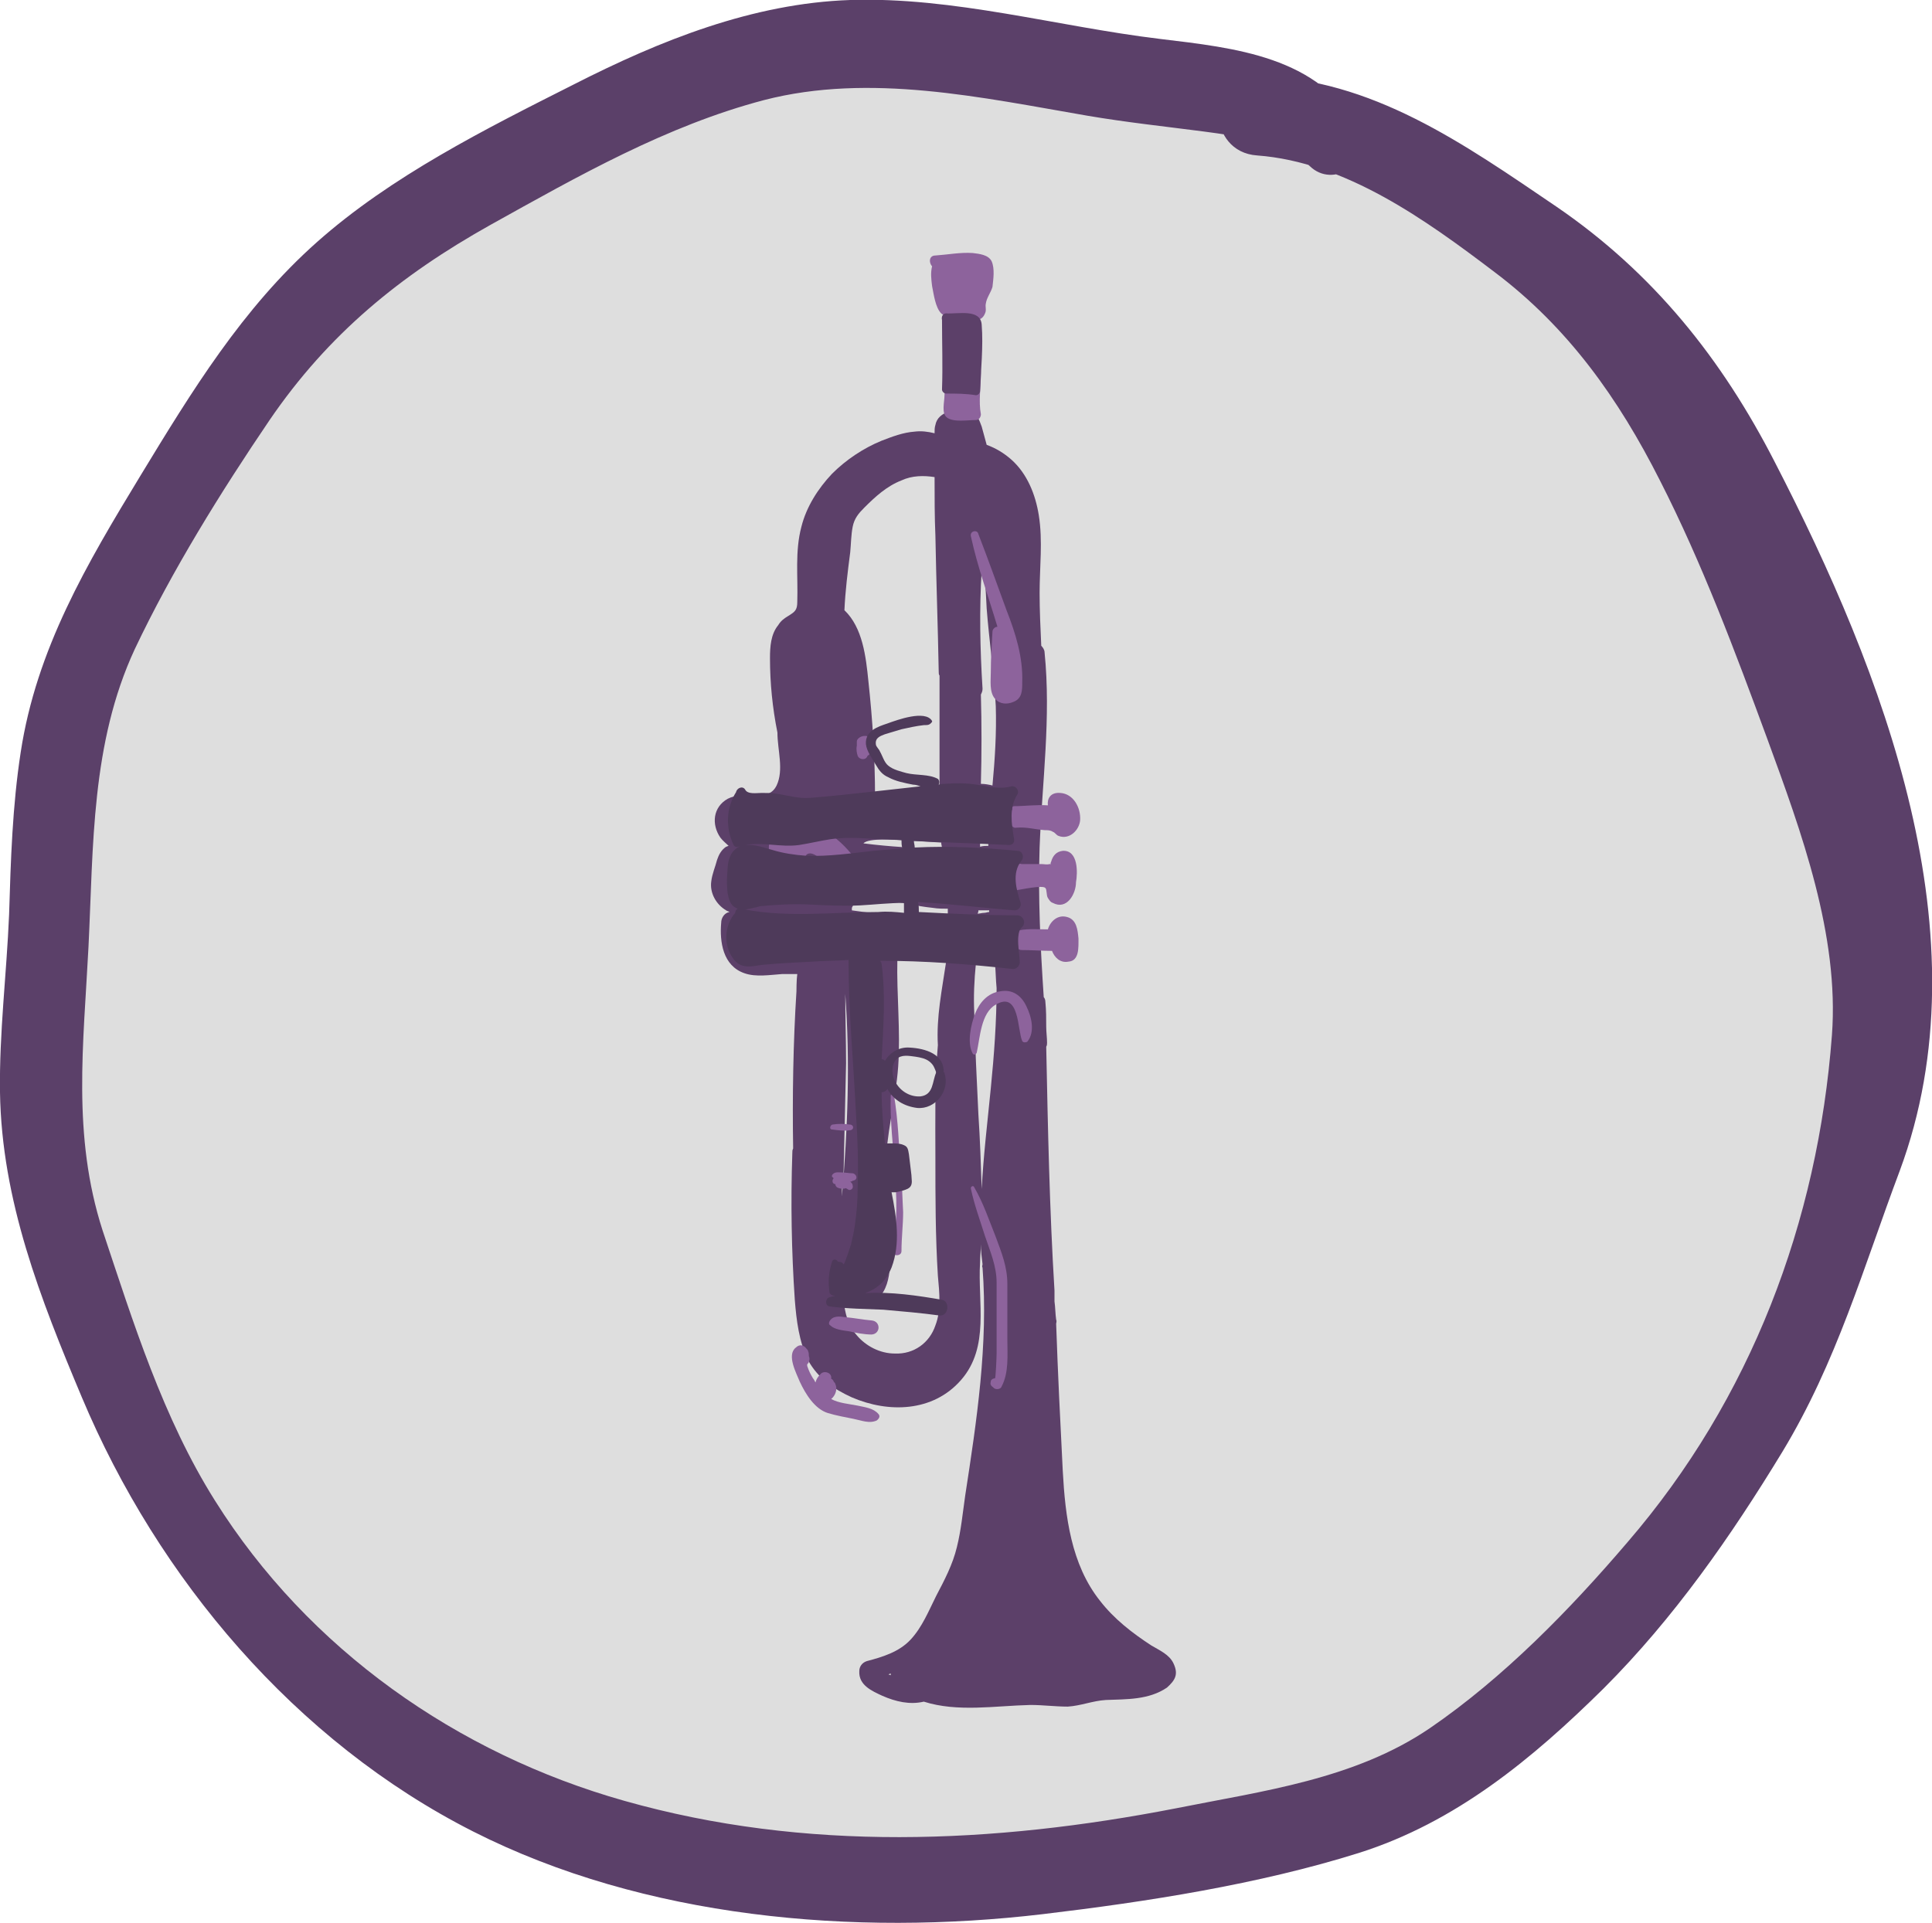 <?xml version="1.0" encoding="utf-8"?>
<!-- Generator: Adobe Illustrator 21.1.0, SVG Export Plug-In . SVG Version: 6.00 Build 0)  -->
<svg version="1.1" id="Слой_1" xmlns="http://www.w3.org/2000/svg" xmlns:xlink="http://www.w3.org/1999/xlink" x="0px" y="0px"
	 viewBox="0 0 233.6 232.6" style="enable-background:new 0 0 233.6 232.6;" xml:space="preserve">
<style type="text/css">
	.st0{display:none;}
	.st1{display:inline;}
	.st2{fill:#DEDEDE;}
	.st3{fill:#5B4069;}
	.st4{fill:#5C4069;}
	.st5{fill:#8D639C;}
	.st6{fill:#4E3A5A;}
</style>
<g id="Слой_1_1_">
</g>
<g id="Слой_116" class="st0">
</g>
<g id="Слой_27__x28_копия_x29_">
	<g id="Слой_28__x28_копия_x29_">
	</g>
	<g id="Слой_30__x28_копия_x29_">
	</g>
	<g id="Слой_29__x28_копия_x29_">
	</g>
	<g id="Слой_109">
	</g>
	<g id="Слой_32__x28_копия_x29_">
	</g>
	<g id="Слой_31__x28_копия_x29_">
	</g>
</g>
<g id="Слой_16">
</g>
<g id="Слой_34__x28_копия_x29_">
	<g id="Слой_35__x28_копия_x29_">
	</g>
	<g id="Слой_36__x28_копия_x29_">
	</g>
	<g id="Слой_37__x28_копия_x29_">
	</g>
	<g id="Слой_38__x28_копия_x29_">
	</g>
	<g id="Слой_115">
	</g>
</g>
<g id="Слой_17">
</g>
<g id="Слой_9">
	<g id="Слой_10">
	</g>
	<g id="Слой_11">
	</g>
</g>
<g id="Слой_9__x28_копия_x29_">
	<g id="Слой_10__x28_копия_x29_">
	</g>
	<g id="Слой_11__x28_копия_x29_">
	</g>
</g>
<g id="Слой_2">
	<g id="Слой_3">
	</g>
	<g id="Слой_5">
	</g>
	<g id="Слой_4">
	</g>
	<g id="Слой_6">
	</g>
	<g id="Слой_7">
	</g>
</g>
<g id="Слой_8">
</g>
<g id="Слой_93__x28_копия_x29_">
	<g id="Слой_91__x28_копия_x29_">
	</g>
	<g id="Слой_94__x28_копия_x29_">
	</g>
	<g id="Слой_95__x28_копия_x29_">
	</g>
	<g id="Слой_102">
	</g>
</g>
<g id="Слой_12">
</g>
<g id="Слой_33">
</g>
<g id="Слой_18" class="st0">
	<g id="Слой_19" class="st1">
	</g>
	<g id="Слой_20" class="st1">
	</g>
	<g id="Слой_23" class="st1">
	</g>
	<g id="Слой_25" class="st1">
	</g>
	<g id="Слой_24" class="st1">
	</g>
	<g id="Слой_21" class="st1">
	</g>
	<g id="Слой_22" class="st1">
	</g>
	<g id="Слой_26" class="st1">
	</g>
</g>
<g id="Слой_27">
	<g id="Слой_28">
	</g>
	<g id="Слой_30">
	</g>
	<g id="Слой_29">
	</g>
	<g id="Слой_32">
	</g>
	<g id="Слой_31">
	</g>
</g>
<g id="Слой_34">
	<g id="Слой_35">
	</g>
	<g id="Слой_36">
	</g>
	<g id="Слой_37">
	</g>
	<g id="Слой_38">
	</g>
</g>
<g id="Слой_39">
	<g id="Слой_40">
	</g>
	<g id="Слой_41">
	</g>
	<g id="Слой_42">
	</g>
</g>
<g id="Слой_43">
	<g id="Слой_44">
	</g>
	<g id="Слой_45" class="st0">
	</g>
</g>
<g id="Слой_46">
	<g id="Слой_48">
	</g>
	<g id="Слой_47">
	</g>
	<g id="Слой_49">
	</g>
	<g id="Слой_50">
	</g>
	<g id="Слой_51">
	</g>
	<g id="Слой_52">
	</g>
	<g id="Слой_53">
	</g>
	<g id="Слой_54">
	</g>
	<g id="Слой_55">
	</g>
</g>
<g id="Слой_46__x28_копия_x29_">
	<g id="Слой_48__x28_копия_x29_">
	</g>
	<g id="Слой_47__x28_копия_x29_">
	</g>
	<g id="Слой_49__x28_копия_x29_">
	</g>
	<g id="Слой_50__x28_копия_x29_">
	</g>
	<g id="Слой_51__x28_копия_x29_">
	</g>
	<g id="Слой_52__x28_копия_x29_">
	</g>
	<g id="Слой_53__x28_копия_x29_">
	</g>
	<g id="Слой_55__x28_копия_x29_">
	</g>
	<g id="Слой_54__x28_копия_x29_">
	</g>
</g>
<g id="Слой_66">
	<g id="Слой_67">
	</g>
	<g id="Слой_68">
	</g>
	<g id="Слой_70">
	</g>
	<g id="Слой_69">
	</g>
</g>
<g id="Слой_72">
	<g id="Слой_75">
	</g>
	<g id="Слой_73">
	</g>
	<g id="Слой_74">
	</g>
	<g id="Слой_76">
	</g>
	<g id="Слой_77">
	</g>
	<g id="Слой_79">
	</g>
	<g id="Слой_78">
	</g>
</g>
<g id="Слой_89">
</g>
<g id="Слой_88">
	<g id="Слой_90">
	</g>
	<g id="Слой_92">
	</g>
	<g id="Слой_12_9_">
		<circle class="st2" cx="114" cy="117.4" r="112.2"/>
	</g>
	<g id="Слой_33_9_">
		<g>
			<g>
				<path class="st3" d="M164.3,15.7c-4.8-8.9-15-9.9-24.1-11c-12.4-1.5-24.9-5.1-37.4-4.7C91,0.4,79.8,4.9,69.4,10.2
					c-10.7,5.4-22.1,11.1-31.1,19.1S23.2,47.3,17,57.5C10.5,68.2,4.4,78.5,2.5,91c-1,6.5-1.2,13-1.4,19.6
					c-0.3,7.2-1.2,14.3-1.1,21.5c0.2,13.1,4.9,25,9.9,36.9c9.2,21.9,25.8,41.6,47.3,52.5c20.7,10.5,46.1,12.7,68.9,10
					c12.6-1.5,26.1-3.6,38.2-7.4c11.7-3.7,21-11.4,29.6-19.9c8.5-8.5,15.4-18.4,21.6-28.6c6.6-10.9,9.8-22.3,14.2-34
					c10.5-28.3-2-60.3-15.1-85.7C208.2,43.4,199.9,33,188.2,25C177,17.4,165.9,9.5,152,9.2c-6.3-0.1-6.1,9.2,0,9.6
					c10.7,0.8,20.4,7.8,28.7,14.1c8.9,6.7,15,15.3,20,25.2c5.1,10,9.1,20.7,13,31.3c4.1,11.2,8.7,23.7,7.8,35.8
					c-1.7,22.6-9.8,44-24.7,61.3c-7,8.2-15,16.4-23.9,22.5c-9.1,6.2-20.2,7.6-30.7,9.7c-22.1,4.3-44.8,5.3-66.7-0.9
					c-20.2-5.7-38.2-18.3-49.5-36.3c-6.3-10-9.9-21.6-13.6-32.7c-3.7-11.5-2.3-22.5-1.7-34.3c0.6-12.2,0.3-24.6,5.6-36
					c4.5-9.5,10.4-19,16.3-27.7c7.1-10.4,15.8-17.5,26.7-23.6c10.6-5.9,21.3-12,33.1-15.1c12.8-3.3,26.3-0.3,39.1,1.9
					c4.7,0.8,9.4,1.3,14,1.9c4.4,0.6,9.7,1.2,13.1,4.4C161.6,22.8,166.2,19.3,164.3,15.7L164.3,15.7z"/>
			</g>
		</g>
	</g>
	<g id="Слой_88_1_">
		<path class="st4" d="M141.9,201.2c-0.5-1.1-1.7-1.6-2.7-2.2c-2.3-1.5-4.5-3.2-6.2-5.4c-3.5-4.4-4.2-10.2-4.5-15.7
			c-0.3-5.9-0.6-11.9-0.8-17.8c0-0.1,0.1-0.3,0-0.5c-0.1-0.7-0.1-1.5-0.2-2.2c0-0.3,0-0.7,0-1c0-0.1,0-0.2,0-0.3
			c-0.6-9.8-0.8-19.6-1-29.5c0.1-0.2,0.1-0.3,0.1-0.5c0-0.6-0.1-1.3-0.1-1.9c0-1,0-2-0.1-3c0-0.3-0.1-0.5-0.2-0.6
			c-0.4-6-0.7-12.1-0.5-18.1c0.3-7.9,1.4-15.7,0.6-23.6c0-0.3-0.2-0.6-0.4-0.8c-0.1-2.1-0.2-4.3-0.2-6.4c0-3.1,0.4-6.3-0.1-9.4
			c-0.4-2.5-1.4-5-3.3-6.7c-0.9-0.8-1.9-1.4-3-1.8c-0.2-0.7-0.4-1.5-0.6-2.2c-0.3-0.8-0.5-1.5-1.4-1.8c-1.5-0.5-3.9-0.1-4.2,1.6
			c-0.1,0.3-0.1,0.6-0.1,1c-0.8-0.2-1.6-0.3-2.4-0.2c-1.4,0.1-2.7,0.6-4,1.1c-2.2,0.9-4.3,2.3-6,4c-1.7,1.8-3.1,4-3.7,6.4
			c-0.8,3-0.4,6-0.5,9.1c0,1-0.3,1.2-1.1,1.7c-0.5,0.3-0.9,0.6-1.2,1.1c-0.9,1.1-1,2.6-1,4c0,3,0.3,6,0.9,9c0,2.1,0.8,4.5-0.1,6.4
			c-0.6,1.2-1.6,1.2-2.8,1.1c-1,0-2.1,0-3.1,0.5c-1.8,1-2,3.1-0.9,4.7c0.3,0.4,0.7,0.7,1,1c-0.1,0-0.2,0.1-0.3,0.1
			c-0.6,0.4-0.9,1-1.1,1.6c-0.2,0.8-0.6,1.7-0.7,2.6c-0.2,1.4,0.6,2.8,1.8,3.5c0.1,0.1,0.3,0.1,0.4,0.2c-0.6,0.1-1,0.7-1,1.3
			c-0.2,2.3,0.2,5.2,2.8,6.1c1.4,0.5,3.1,0.2,4.6,0.1c0.4,0,0.8,0,1.3,0c0.2,0,0.3,0,0.5,0c-0.1,0.7-0.1,2-0.1,2.1
			c-0.4,6.3-0.5,12.7-0.4,19c-0.1,0.2-0.1,0.3-0.1,0.6c-0.2,5.9-0.1,11.8,0.3,17.7c0.2,2.5,0.5,5,1.6,7.3c1.2,2.2,3.1,3.5,5.3,4.5
			c4.4,1.9,9.8,1.8,13.2-2.1c3.5-4,2-9.4,2.3-14.2c0-0.7,0.1-1.5,0.1-2.2c0,0.8,0.1,1.6,0.2,2.4c0,0.1-0.1,0.3,0,0.4
			c0.7,9.3-0.7,18.5-2.1,27.6c-0.3,2.1-0.5,4.2-1,6.2c-0.5,2.1-1.5,4-2.5,5.9c-0.9,1.8-1.7,3.8-3.1,5.3c-1.4,1.5-3.4,2.1-5.3,2.6
			c-0.6,0.2-0.9,0.7-0.9,1.2c-0.1,1.7,1.5,2.4,2.8,3c1.6,0.7,3.3,1.1,5,0.7c4.1,1.3,8.6,0.5,12.9,0.4c1.5,0,3,0.2,4.5,0.2
			c1.6-0.1,3-0.7,4.6-0.8c2.5-0.1,5.2,0,7.4-1.5C142.1,203.2,142.5,202.5,141.9,201.2z M107.7,202.6c-0.1,0-0.2-0.1-0.3-0.1
			c0.1,0,0.2-0.1,0.3-0.1C107.7,202.5,107.7,202.6,107.7,202.6z M113.9,102.6c-3.2,0-6.3-0.2-9.5-0.6c0.6-0.7,4-0.4,4.4-0.4
			c1.7,0.1,3.3,0.2,5,0.3C113.8,102.1,113.9,102.4,113.9,102.6z M101.8,144.7c0-0.8,0-1.5,0-2.3c0.1-0.2,0.2-0.4,0.2-0.7
			c0.1-4.4,0.2-8.7,0.3-13.1c0-2.8-0.1-5.6-0.1-8.4C102.8,128.4,102.5,136.6,101.8,144.7z M103,110.1c0-0.1,0-0.2,0-0.3
			c0.4-1.2,2.8-1.2,3.9-1c2,0.3,3.9,0.8,5.9,1c0.6,0.1,1.2,0.1,1.8,0.1c0,0.2,0,0.4,0,0.7C110.8,110.8,106.9,110.7,103,110.1z
			 M118.3,110.1c0.2,0,0.5,0,0.7,0s0.4,0,0.6,0c0,0.1,0,0.2,0,0.2c-0.2,0-0.4,0.1-0.6,0.1c-0.3,0-0.5,0.1-0.8,0.1
			C118.3,110.3,118.3,110.2,118.3,110.1z M119.5,102.3c-0.3,0-0.6,0-1,0.1c0-0.3,0-0.6,0-0.9c0.2,0,0.4-0.1,0.6-0.2
			c0.1,0,0.2-0.1,0.4-0.1C119.5,101.6,119.5,102,119.5,102.3z M118.7,68.9c0.1-0.7,0.1-1.5,0.2-2.2c0.1,2.3,0.3,4.6,0.4,6.9
			c0.3,3.9,0.9,7.9,1.1,11.8c0.1,3.2-0.1,6.4-0.4,9.6c-0.4-0.1-0.9-0.2-1.4-0.2c0.1-3.6,0.1-7.2,0-10.8c0.1-0.2,0.2-0.4,0.2-0.7
			C118.5,78.5,118.4,73.7,118.7,68.9z M103.1,63.7c0.2-1,0.7-1.6,1.4-2.3c1.3-1.3,2.7-2.6,4.5-3.3c1.3-0.6,2.7-0.6,4-0.4
			c0,2.4,0,4.8,0.1,7.1c0.1,5.5,0.3,10.9,0.4,16.4c0,0.2,0,0.4,0.1,0.5c0,3.2,0,6.4,0,9.6c0,1.4,0,2.8,0,4.3
			c-2.6,0.5-5.1,0.8-7.8,0.7c0-4.6-0.3-9.3-0.8-13.9c-0.3-3-0.7-6.5-2.9-8.6c0.1-2.3,0.4-4.7,0.7-7
			C102.9,65.8,102.9,64.7,103.1,63.7z M113.1,160.3c-0.7,2.1-2.6,3.5-4.9,3.4c-1.8,0-3.5-0.9-4.6-2.2c-0.9-1-1.3-2.2-1.5-3.5
			c1.4,0.3,2.9,0.2,4-0.9c1.1-1,1.4-2.5,1.5-3.9c0.3-3.9-0.6-7.9-0.5-11.8c0-4.2,1.2-8.2,1.5-12.4c0.3-4.3-0.2-8.7-0.1-13
			c2,0.1,3.9,0.2,5.9,0.3c-0.5,3.4-1.2,6.7-1,10.1c-0.4,4.5-0.3,9.1-0.3,13.6c0,4.8,0,9.5,0.3,14.3
			C113.6,156.4,113.8,158.5,113.1,160.3z M119.8,131.6c-0.4,4.1-0.9,8.2-1.1,12.2c-0.1-3-0.2-6-0.4-9c-0.2-4.1-0.4-8.2-0.5-12.3
			c-0.1-2,0-4,0.2-6c0.8,0,1.5,0,2.3,0c0.1,1,0.1,2,0.2,3C120.5,123.5,120.2,127.6,119.8,131.6z"/>
		<g id="Слой_92_1_">
			<path class="st5" d="M119.9,31.6c-0.4-0.8-1.5-0.9-2.3-1c-1.5-0.1-3,0.2-4.5,0.3c-0.8,0-0.8,0.9-0.4,1.3c-0.2,0.8-0.1,1.6,0,2.4
				c0.2,1,0.4,2.6,1.1,3.3c0.1,0.1,0.3,0.2,0.4,0.3c0,0.1,0,0.3,0,0.4l0,0c0.5,3,0.1,6.1,0,9.2c0,0.8-0.4,2.2,0.3,2.7
				c0.8,0.6,2.5,0.3,3.5,0.3c0.4,0,0.6-0.4,0.6-0.7c-0.3-1.6,0-3.2,0-4.9c0-1.3-0.7-2.8-0.4-4.1c0.1-0.7,0.3-1.7,0-2.4
				c0.4-0.1,0.7-0.3,0.9-0.8c0.2-0.4,0-0.8,0.1-1.2c0.1-0.7,0.6-1.3,0.8-2C120.1,33.8,120.3,32.5,119.9,31.6z"/>
			<path class="st5" d="M128.2,95.9c-1.2-0.1-1.6,0.7-1.5,1.5c-1.4-0.1-2.8,0.1-4.1,0.1c-0.2,0-0.3,0.2-0.2,0.4
				c-0.1,0.1-0.2,0.3-0.2,0.5c0,0.3,0,0.6,0,1s0.3,0.8,0.7,0.7c1.2-0.1,2.2,0.2,3.4,0.3c0.4,0,0.7,0,1,0.2c0.3,0.1,0.4,0.4,0.7,0.5
				c1.3,0.5,2.5-0.7,2.6-1.9C130.7,97.7,129.8,96,128.2,95.9z"/>
			<path class="st5" d="M128.5,102.9c-0.8,0.1-1.2,0.6-1.4,1.3c-0.1,0.2-0.1,0.3,0,0.3c0,0-0.1,0-0.2,0c-0.3,0.1-0.7,0-1,0
				c-0.7,0-1.5,0-2.2,0c-0.1,0-0.1,0-0.2,0c-0.2-0.1-0.4,0-0.6,0.2c-0.5,0.8-0.7,1.6-0.8,2.4c0,0.3,0.3,0.7,0.6,0.6
				c0.7-0.1,3.4-0.7,3.7-0.3c0.2,0.2,0.1,0.9,0.3,1.2s0.3,0.5,0.6,0.6c1.7,0.9,2.8-1.1,2.8-2.5C130.3,105.6,130.4,102.8,128.5,102.9
				z"/>
			<path class="st5" d="M130.4,113.5c-0.1-1-0.2-2.3-1.4-2.6c-1.1-0.3-2,0.5-2.3,1.5c-1.1,0-2.3-0.1-3.4,0.1c-0.3,0-0.3,0.3-0.2,0.5
				v0.1c-0.1,0.5-0.1,1,0,1.5c0,0.2,0.2,0.3,0.4,0.3c1.2,0,2.5,0.1,3.7,0.1c0.3,0.8,1,1.5,2,1.3
				C130.5,116.2,130.4,114.6,130.4,113.5z"/>
			<path class="st5" d="M103.6,104.1c-1.9-2.5-4.4-4.8-7.7-4.2c-1.2,0.2-2.7,0.8-2.9,2.2c-0.2,1.1,0.4,2.4,1.1,3.2
				c-0.1,0.4,0.1,0.8,0.7,0.9c0.7,0.1,1.5,0.1,2.1-0.5c0.3-0.3,0.4-0.6,0.5-1c0.1-0.6-0.3-1,0.2-1.4c0.9-0.5,2.2,1.3,3,1.7
				c0.9,0.4,1.8,0.3,2.6,0C103.6,105,103.9,104.5,103.6,104.1z"/>
			<path class="st5" d="M105.3,89.7c0-0.4-0.3-0.7-0.7-0.7c-0.3,0-0.6,0.1-0.8,0.3c-0.1,0.1-0.2,0.2-0.2,0.4s0,0.4,0,0.5
				c-0.1,0.4,0,0.9,0.1,1.2c0.2,0.5,1,0.6,1.2,0c0.2-0.1,0.4-0.3,0.3-0.6c0-0.1,0-0.3,0-0.4C105.3,90.2,105.3,89.9,105.3,89.7z"/>
			<path class="st5" d="M121.7,73.8c-1.1-3-2.2-6.1-3.4-9.2c-0.1-0.6-1.1-0.4-0.9,0.3c0.8,3.7,2.1,7.2,3.2,10.9
				c-0.3,0-0.6,0.3-0.6,0.6c-0.1,1.6-0.2,3.3-0.2,4.9c0,1-0.2,2.4,0.5,3.2c0.6,0.7,1.5,0.7,2.2,0.4c1.1-0.4,1.1-1.4,1.1-2.4
				C123.7,79.5,122.8,76.6,121.7,73.8z"/>
			<path class="st5" d="M124.1,121.7c-0.6-1.3-1.7-2.1-3.2-1.8c-1.5,0.2-2.5,1.4-3,2.7s-1,3.5-0.3,4.8c0.1,0.2,0.4,0.2,0.5-0.1
				c0.4-1.8,0.5-4.8,2.3-5.8c2.9-1.7,2.6,3.1,3.2,4.4c0.1,0.2,0.4,0.2,0.6,0.1C125.2,124.8,124.7,122.9,124.1,121.7z"/>
			<path class="st5" d="M121.8,155.3c0-2.1-0.7-3.8-1.4-5.7c-0.8-2-1.5-4.1-2.6-6c-0.1-0.3-0.5-0.1-0.4,0.2c0.4,1.9,1.1,3.8,1.7,5.7
				c0.6,1.8,1.4,3.6,1.4,5.6s0,3.9,0,5.9c0,0.9,0,1.8,0,2.7c0,0.3-0.1,3-0.2,3c-0.2,0-0.4,0.1-0.5,0.3v0.1c-0.1,0.3,0,0.5,0.3,0.7
				l0.1,0.1c0.3,0.2,0.8,0.1,0.9-0.2c0.9-1.7,0.7-3.8,0.7-5.7C121.8,159.7,121.8,157.5,121.8,155.3z"/>
			<path class="st5" d="M108.9,141.7c-0.2-3.1-0.3-6.2-0.8-9.2c0-0.2-0.4-0.2-0.4,0c-0.1,3.1,0.3,6.1,0.5,9.2c0.2,3,0.4,6.4-0.4,9.4
				c-0.2,0.8,1.2,1,1.2,0.2c0-1.6,0.2-3.2,0.2-4.7C109.1,144.9,109.1,143.3,108.9,141.7z"/>
			<path class="st5" d="M105.4,159.7c-1.1-0.1-2.1-0.3-3.2-0.4c-0.7-0.1-1.5-0.2-1.9,0.5c-0.1,0.2-0.1,0.4,0.1,0.5
				c0.5,0.5,1.5,0.6,2.2,0.7c0.9,0.2,1.9,0.4,2.8,0.4C106.5,161.3,106.5,159.8,105.4,159.7z"/>
			<path class="st5" d="M106.2,171c-0.6-0.7-1.6-0.8-2.5-1c-1-0.2-2.3-0.3-3.2-0.8c0.5-0.4,0.8-1.2,0.5-1.8c0-0.1-0.1-0.2-0.2-0.3
				c0-0.1-0.1-0.2-0.2-0.3c0,0-0.1,0-0.1-0.1l0,0c0.1-0.7-0.9-1-1.3-0.5c-0.3,0.3-0.5,0.6-0.6,1c-0.1-0.2-0.2-0.4-0.3-0.5
				c-0.3-0.5-0.5-0.9-0.7-1.5c0-0.1,0-0.1,0-0.2c0.1-0.1,0.2-0.2,0.2-0.3c0.1-0.2,0.1-0.5,0-0.7c0-0.2,0-0.4-0.1-0.6
				c0-0.1-0.1-0.2-0.2-0.3c-0.3-0.4-0.8-0.6-1.3-0.1c-1.1,0.9,0.1,3.1,0.5,4.1c0.7,1.5,1.8,3.3,3.4,3.8c1,0.3,2.1,0.5,3.1,0.7
				s1.9,0.6,2.8,0.2C106.4,171.5,106.4,171.2,106.2,171z"/>
			<path class="st5" d="M102.7,136c-0.6-0.1-1.4-0.1-2,0c-0.3,0-0.5,0.6-0.1,0.6c0.7,0.1,1.5,0.2,2.1,0.1
				C103.3,136.7,103.3,136,102.7,136z"/>
			<path class="st5" d="M103.1,141.9c-0.4,0-0.9-0.1-1.3-0.1c-0.4,0-0.8-0.1-1.1,0.2c-0.1,0.1-0.2,0.3,0,0.4l0.1,0.1
				c-0.2,0.2-0.2,0.6,0.1,0.7h0.1c0,0.2,0.1,0.3,0.2,0.4c0.4,0.2,0.8,0.2,1.1,0.1c0.1,0.1,0.2,0.1,0.3,0.2c0.3,0.1,0.6-0.2,0.5-0.5
				c0-0.2-0.1-0.3-0.3-0.5c0.1,0,0.2,0,0.3-0.1C103.8,142.7,103.6,142,103.1,141.9z"/>
		</g>
		<path class="st4" d="M118.7,39.3c-0.1-2-2.9-1.3-4.3-1.4c-0.4,0-0.6,0.4-0.5,0.8c0,2.8,0.1,5.6,0,8.4c0,0.3,0.3,0.5,0.5,0.5
			c1.2,0,2.4,0,3.6,0.2c0.3,0,0.5-0.3,0.5-0.5C118.6,44.7,118.9,41.9,118.7,39.3z"/>
		<path class="st6" d="M123,110.7c-4,0-8-0.2-11.9-0.4c0-0.4,0-0.8-0.1-1.2c3.9,0.2,7.8,0.7,11.7,1c0.5,0,0.8-0.5,0.7-0.9
			c-0.5-1.6-1.1-3.6,0.1-5.1c0.4-0.5,0.1-1.2-0.5-1.2c-4.2-0.4-8.3-0.6-12.4-0.4c0-0.3-0.1-0.5-0.1-0.8c3.8,0.2,7.7,0.3,11.5,0.5
			c0.5,0,0.7-0.4,0.6-0.8c-0.3-1.8-0.6-3.7,0.4-5.3c0.3-0.5-0.2-1.1-0.7-1c-1.5,0.4-2.8,0-4.2-0.2c-1.3-0.2-2.5-0.2-3.8-0.1
			c-0.3,0-0.5,0-0.8,0.1c0.1-0.2,0.1-0.5-0.1-0.7c-1.1-0.6-2.6-0.4-3.8-0.7c-0.7-0.2-1.6-0.4-2.2-0.9c-0.5-0.4-0.7-1.2-1-1.7
			c-0.1-0.3-0.5-0.6-0.5-0.9c-0.1-0.8,0.6-1,1.1-1.2c0.7-0.2,1.3-0.4,2-0.6c0.9-0.2,1.8-0.4,2.7-0.5c0.5,0,0.7,0,1-0.4v-0.1
			c-0.8-1.4-4.3-0.1-5.4,0.3c-1.2,0.4-2.7,0.9-2.6,2.5c0.1,0.9,0.8,1.8,1.2,2.5s0.8,1.2,1.5,1.5c0.9,0.5,2,0.7,3,0.9
			c0.3,0,0.6,0.1,0.9,0.2c-1.8,0.2-3.6,0.4-5.4,0.6c-2.7,0.3-5.4,0.6-8,0.8c-1.4,0.1-2.6-0.3-4-0.5c-0.6-0.1-1.2-0.1-1.8-0.1
			s-1.7,0.2-2-0.4c-0.3-0.5-1-0.2-1.1,0.3c-1.2,1.9-1.3,4.3-0.3,6.4c0.1,0.2,0.4,0.3,0.6,0.2c0.1,0,0.1,0,0.2-0.1l-0.1,0.1
			c-0.9,0.4-1.3,1.3-1.4,2.3c-0.1,1.3-0.3,3.4,0.4,4.6c0.2,0.3,0.5,0.5,0.8,0.6c-0.2,0.1-0.3,0.3-0.3,0.5c-1.3,1.5-1.5,3.9-0.2,5.6
			c0.9,1.2,2.1,0.9,3.4,0.7c2.1-0.2,4.1-0.3,6.2-0.4c1.4-0.1,2.9-0.1,4.3-0.2c0,0.1,0,0.1,0,0.2c0,6.1,0.6,12.3,0.9,18.4
			c0.2,3,0.3,6,0.2,9c0,1.4-0.1,2.8-0.3,4.2c-0.1,0.9-0.3,1.7-0.5,2.6c-0.1,0.3-0.8,2.5-0.9,2.4c-0.2-0.3-0.5-0.3-0.7-0.3
			c-0.1-0.3-0.6-0.4-0.7,0c-0.4,1.3-0.5,2.4-0.3,3.7c0,0.2,0.3,0.4,0.5,0.4c0.1,0,0.2,0,0.2,0c-0.2,0.1-0.5,0.1-0.7,0.2
			c-0.5,0.1-0.6,1,0,1.1c2.2,0.3,4.4,0.3,6.5,0.4c2.3,0.2,4.6,0.4,6.8,0.7c1.1,0.1,1.3-1.7,0.3-1.9c-2.9-0.5-6.2-1-9.3-0.8
			c1.4-0.5,2.5-1.4,3.2-3.1c1.1-2.9,0.6-6.1,0-9.1c0.2,0,0.3,0,0.5,0c0.5-0.1,1.4-0.3,1.7-0.6c0.4-0.4,0.2-1,0.2-1.5
			c-0.1-0.8-0.2-1.7-0.3-2.5c-0.1-0.5-0.1-0.9-0.6-1.1c-0.6-0.3-1.6-0.2-2.3-0.2l0,0c-0.2-2.1-0.4-4.1-0.4-6.2
			c0.3,0,0.6-0.2,0.7-0.4c0.7,1.3,2,2.1,3.6,2.3c2.2,0.2,4-2.1,3.3-4.2c0-0.1,0-0.1-0.1-0.1c0.1-2.2-2.2-2.9-4.1-3
			c-1.3-0.1-2.4,0.6-3,1.6c-0.1-0.1-0.2-0.2-0.4-0.2c0.2-3.8,0.5-7.7,0-11.5c0-0.1-0.1-0.3-0.2-0.4c5.4,0,10.7,0.4,16.1,1
			c0.4,0,0.8-0.4,0.8-0.8c0-1-0.6-3.6,0.3-4.3C124.1,111.6,123.7,110.7,123,110.7z M108.4,128.1c0.6-0.6,1.5-0.4,2.3-0.3
			c0.6,0.1,1.2,0.2,1.7,0.6c0.5,0.4,0.6,0.8,0.8,1.3c-0.5,1.1-0.3,2.7-1.9,2.9c-1.4,0.1-2.7-0.8-3.2-2.1
			C107.8,129.8,107.8,128.7,108.4,128.1z M96.6,102.2c1.3-0.2,2.5-0.5,3.8-0.7c1.4-0.2,2.9-0.2,4.3-0.1c1.4,0.1,2.9,0.1,4.3,0.2
			c0,0.3,0,0.6,0.1,1c-1.2,0.1-2.3,0.2-3.5,0.3c-2.7,0.3-5.4,0.7-8.1,0.6c-1.4-0.1-2.8-0.3-4.1-0.7c-1.1-0.3-2.1-0.7-3.3-0.6
			C92.2,101.8,94.4,102.5,96.6,102.2z M106.2,110.3c-5.4,0-10.8,0.7-16.1-0.3c0.7-0.1,1.4-0.3,1.8-0.4c2-0.2,4.1-0.3,6.1-0.2
			s4,0.2,6,0.1c1.8-0.1,3.5-0.3,5.3-0.3c0,0.4,0,0.8,0,1.2C108.3,110.3,107.3,110.2,106.2,110.3z"/>
	</g>
</g>
<g id="Слой_93">
	<g id="Слой_91">
	</g>
	<g id="Слой_94">
	</g>
	<g id="Слой_95">
	</g>
</g>
<g id="Слой_98" class="st0">
</g>
<g id="Слой_80" class="st0">
	<g id="Слой_82" class="st1">
	</g>
	<g id="Слой_86" class="st1">
	</g>
	<g id="Слой_83" class="st1">
	</g>
	<g id="Слой_85" class="st1">
	</g>
	<g id="Слой_84" class="st1">
	</g>
	<g id="Слой_96" class="st1">
	</g>
	<g id="Слой_97" class="st1">
	</g>
	<g id="Слой_81" class="st1">
	</g>
</g>
<g id="Слой_71" class="st0">
</g>
<g id="Слой_117" class="st0">
	<g id="Слой_118" class="st1">
	</g>
	<g id="Слой_71__x28_копия_x29_" class="st1">
	</g>
	<g id="Слой_22__x28_копия_x29_" class="st1">
	</g>
</g>
</svg>
